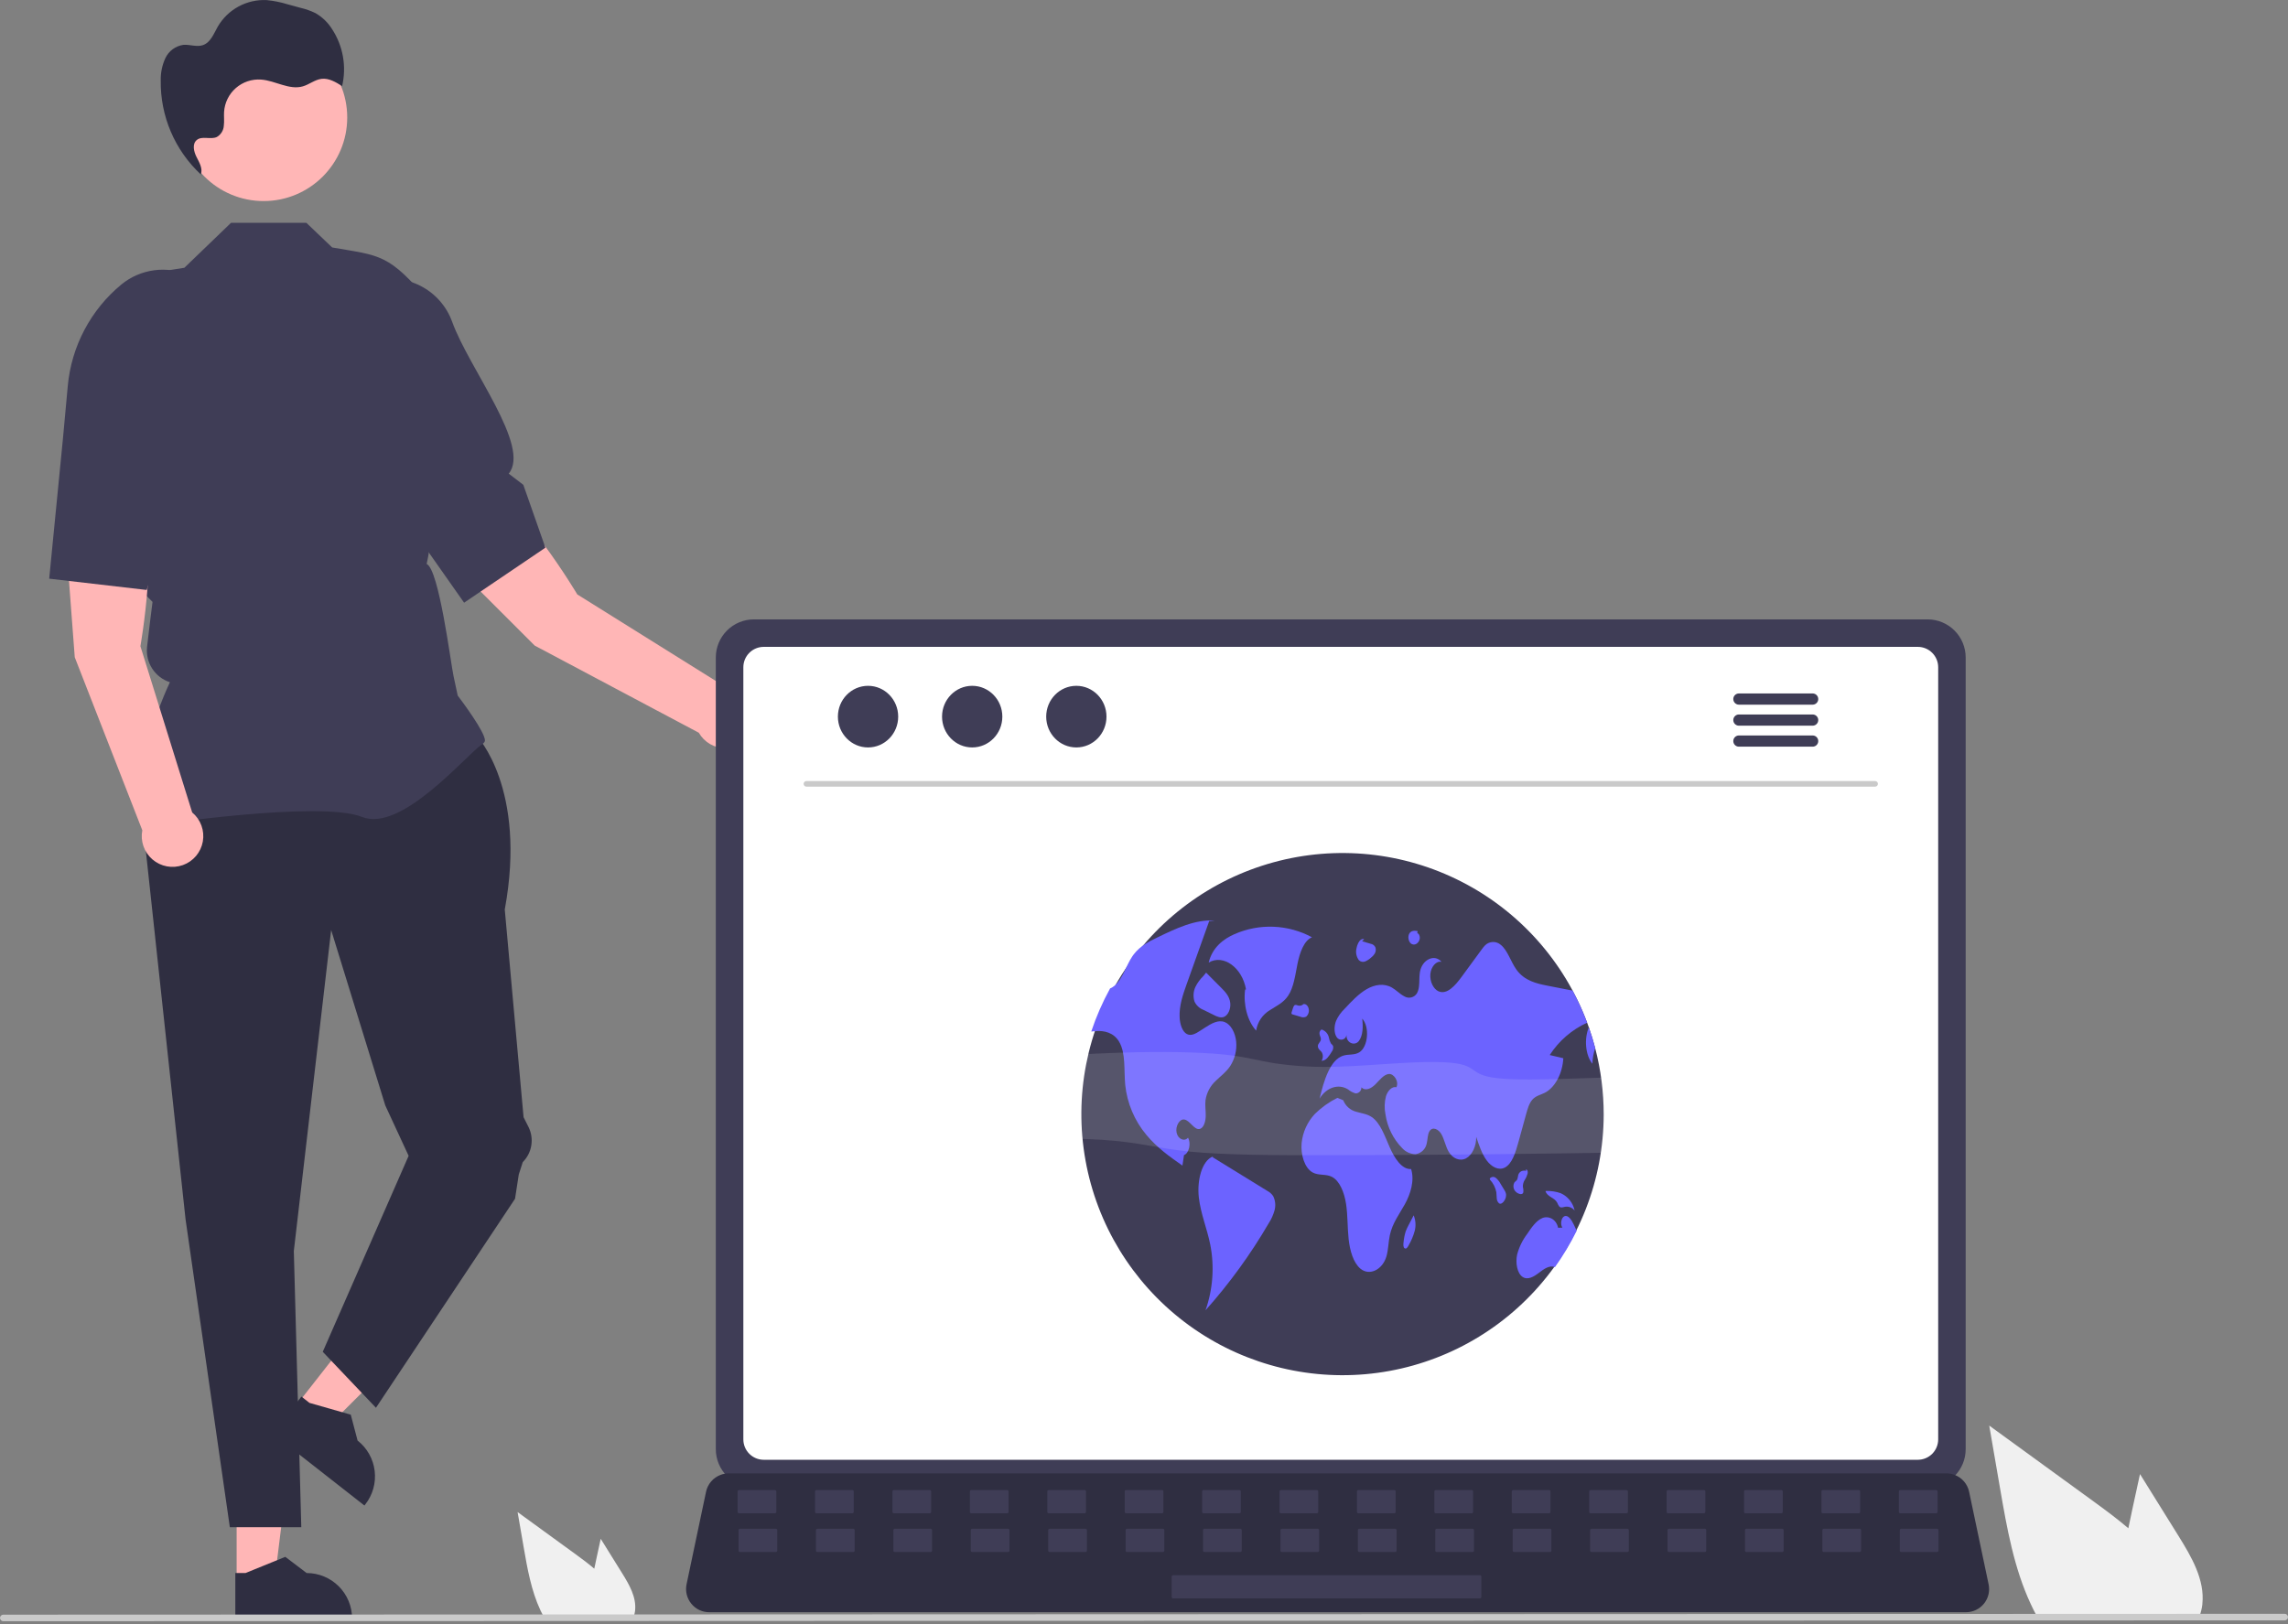 <svg width="400" height="284" viewBox="0 0 400 284" fill="none" xmlns="http://www.w3.org/2000/svg">
<rect x="0" y="0" width="400" height="284" fill="#808080" stroke="none"/>
<g clip-path="url(#clip0_112_223)">
<path d="M41.372 276.365L48.011 276.365L51.169 250.756L41.371 250.757L41.372 276.365Z" fill="#FFB6B6"/>
<path d="M41.138 283.291L61.554 283.29V283.032C61.554 280.925 60.717 278.903 59.227 277.413C57.736 275.923 55.715 275.086 53.608 275.086H53.607L49.878 272.256L42.92 275.086L41.138 275.086L41.138 283.291Z" fill="#2F2E41"/>
<path d="M52.093 245.382L57.32 249.476L75.598 231.264L67.884 225.222L52.093 245.382Z" fill="#FFB6B6"/>
<path d="M47.638 250.69L63.71 263.28L63.869 263.077C65.169 261.417 65.756 259.31 65.502 257.218C65.248 255.126 64.173 253.22 62.514 251.92L62.514 251.92L61.323 247.393L54.1 245.33L52.697 244.231L47.638 250.69Z" fill="#2F2E41"/>
<path d="M83.35 128.701C83.35 128.701 92.162 137.839 88.246 159.051L91.533 195.373L92.382 197.054C92.888 198.056 93.064 199.192 92.886 200.3C92.709 201.408 92.186 202.432 91.392 203.226L90.693 205.393L90.041 209.636L65.727 246.187L56.426 236.397L71.439 202.13L67.359 193.318L57.895 162.641L51.368 218.774L52.673 267.074H40.181L32.44 213.226L24.281 137.512L28.525 128.701H83.35Z" fill="#2F2E41"/>
<path d="M26.315 144.402L26.226 144.277C21.471 137.62 28.623 121.623 29.701 119.304C28.421 118.888 27.323 118.042 26.597 116.908C25.87 115.774 25.559 114.424 25.716 113.086L26.181 109.134L26.666 105.257L23.194 101.784L23.184 101.698L21.186 84.213L18.28 72.6C17.186 68.21 17.279 63.608 18.551 59.265C19.823 54.923 22.227 50.998 25.517 47.892L32.233 46.825L40.394 38.961H53.556L58.069 43.273C66.493 44.751 67.941 44.268 75.177 52.952L71.889 79.95L71.069 83.664L71.071 88.702L73.157 91.019C73.908 91.854 74.454 92.853 74.751 93.936C75.048 95.019 75.088 96.157 74.868 97.258L74.593 98.629C76.744 99.551 78.796 115.932 79.287 118.22L80.019 121.638C80.646 122.465 84.782 127.98 84.782 129.488C84.782 129.714 84.615 129.933 84.257 130.176C81.438 132.084 70.2 145.624 63.304 142.865C55.959 139.928 26.761 144.334 26.467 144.379L26.315 144.402Z" fill="#3F3D56"/>
<path d="M24.547 113.008C24.547 113.008 27.927 93.906 24.522 86.722L11.014 87.687L13.069 114.938L24.878 145.195C24.698 146.127 24.767 147.09 25.08 147.987C25.392 148.884 25.936 149.682 26.657 150.3C27.377 150.918 28.249 151.335 29.182 151.508C30.116 151.68 31.079 151.603 31.973 151.283C32.867 150.964 33.66 150.413 34.273 149.688C34.885 148.962 35.295 148.088 35.46 147.153C35.626 146.218 35.54 145.256 35.214 144.364C34.887 143.473 34.33 142.684 33.599 142.077L24.547 113.008Z" fill="#FFB6B6"/>
<path d="M11.014 76.591L11.85 67.487C12.164 64.06 13.153 60.73 14.76 57.687C16.366 54.644 18.558 51.949 21.21 49.757C22.858 48.404 24.851 47.54 26.964 47.261C29.077 46.982 31.227 47.3 33.169 48.178C35.793 49.386 37.861 51.546 38.954 54.221C40.047 56.896 40.084 59.886 39.056 62.586C35.934 70.775 37.062 79.434 30.974 80.489L31.636 83.636L25.65 103.17L8.602 101.195L11.014 76.591Z" fill="#3F3D56"/>
<path d="M100.928 103.954C100.928 103.954 91.034 87.269 83.768 84.043L74.156 93.584L93.486 112.902L122.169 128.139C122.641 128.964 123.322 129.649 124.143 130.125C124.965 130.6 125.898 130.851 126.847 130.85C127.797 130.848 128.729 130.596 129.549 130.118C130.37 129.64 131.049 128.954 131.518 128.128C131.988 127.303 132.23 126.368 132.222 125.419C132.213 124.469 131.953 123.539 131.469 122.723C130.984 121.906 130.292 121.232 129.463 120.77C128.634 120.307 127.697 120.072 126.748 120.088L100.928 103.954Z" fill="#FFB6B6"/>
<path d="M66.92 85.172L61.617 77.725C59.621 74.922 58.199 71.752 57.432 68.398C56.666 65.043 56.57 61.57 57.151 58.179C57.518 56.079 58.465 54.124 59.885 52.535C61.305 50.945 63.142 49.784 65.187 49.184C67.965 48.388 70.941 48.677 73.514 49.992C76.087 51.307 78.064 53.55 79.047 56.267C82.02 64.511 92.863 78.059 88.936 82.829L91.49 84.784L95.349 95.777L81.136 105.397L66.92 85.172Z" fill="#3F3D56"/>
<path d="M46.087 35.162C54.16 35.162 60.704 28.618 60.704 20.545C60.704 12.473 54.16 5.928 46.087 5.928C38.014 5.928 31.47 12.473 31.47 20.545C31.47 28.618 38.014 35.162 46.087 35.162Z" fill="#FFB6B6"/>
<path d="M35.479 30.848C35.352 30.736 35.231 30.616 35.107 30.502C35.102 30.513 35.101 30.525 35.097 30.537L35.479 30.848Z" fill="#2F2E41"/>
<path d="M58.066 5.109C57.34 3.94 56.334 2.97 55.139 2.287C54.322 1.891 53.464 1.587 52.58 1.381L50.267 0.75C49.082 0.383 47.862 0.137 46.627 0.017C44.913 -0.068 43.208 0.32 41.699 1.139C40.19 1.958 38.934 3.175 38.071 4.659C37.372 5.899 36.811 7.443 35.462 7.897C34.374 8.263 33.188 7.747 32.045 7.847C31.375 7.944 30.739 8.205 30.194 8.606C29.649 9.008 29.212 9.537 28.921 10.148C28.351 11.377 28.07 12.721 28.101 14.076C28.056 17.151 28.656 20.202 29.863 23.031C31.07 25.86 32.856 28.405 35.107 30.502C35.484 29.507 34.862 28.433 34.371 27.482C33.874 26.52 33.567 25.178 34.4 24.484C35.326 23.713 36.81 24.461 37.905 23.958C38.256 23.757 38.551 23.472 38.764 23.129C38.978 22.785 39.103 22.395 39.129 21.991C39.235 21.192 39.124 20.38 39.174 19.575C39.224 18.777 39.431 17.997 39.784 17.28C40.137 16.563 40.628 15.923 41.23 15.397C41.831 14.871 42.531 14.469 43.289 14.215C44.047 13.961 44.847 13.859 45.645 13.916C48.138 14.094 50.558 15.798 52.957 15.097C54.084 14.768 55.044 13.93 56.209 13.789C57.499 13.633 58.713 14.361 59.809 15.06C60.206 13.37 60.257 11.617 59.958 9.906C59.658 8.196 59.015 6.564 58.066 5.109Z" fill="#2F2E41"/>
<path d="M108.74 275.079L105.021 269.101L104.278 272.517C104.147 273.115 104.017 273.723 103.897 274.326C102.84 273.424 101.716 272.589 100.616 271.789C97.239 269.338 93.864 266.884 90.49 264.427L91.546 270.554C92.198 274.326 92.878 278.176 94.489 281.625C94.668 282.016 94.861 282.402 95.068 282.779H110.767C110.893 282.429 110.98 282.067 111.027 281.698C111.031 281.674 111.033 281.65 111.032 281.625C111.278 279.286 109.985 277.081 108.74 275.079Z" fill="#F0F0F0"/>
<path d="M380.872 268.623L374.125 257.781L372.777 263.977C372.541 265.062 372.305 266.164 372.086 267.258C370.17 265.622 368.131 264.108 366.136 262.655C360.01 258.21 353.887 253.759 347.768 249.302L349.684 260.415C350.865 267.258 352.099 274.241 355.022 280.498C355.346 281.207 355.696 281.907 356.072 282.59H384.547C384.776 281.956 384.935 281.298 385.02 280.629C385.027 280.586 385.03 280.542 385.028 280.498C385.475 276.254 383.129 272.255 380.872 268.623Z" fill="#F0F0F0"/>
<path d="M399.425 283.366L0.574 283.514C0.422 283.514 0.276 283.453 0.169 283.346C0.062 283.238 0.001 283.092 0.001 282.94C0.001 282.788 0.062 282.642 0.169 282.534C0.276 282.427 0.422 282.366 0.574 282.366L399.425 282.217C399.577 282.218 399.723 282.278 399.831 282.386C399.938 282.494 399.998 282.64 399.998 282.792C399.998 282.944 399.938 283.09 399.831 283.197C399.723 283.305 399.577 283.366 399.425 283.366Z" fill="#CACACA"/>
<path d="M125.142 114.963V253.432C125.143 255.197 125.845 256.889 127.093 258.137C128.341 259.384 130.033 260.086 131.797 260.087H336.995C338.76 260.086 340.452 259.384 341.699 258.137C342.947 256.889 343.649 255.197 343.65 253.432V114.963C343.646 113.2 342.943 111.51 341.696 110.264C340.448 109.018 338.758 108.317 336.995 108.315H131.797C130.034 108.317 128.344 109.018 127.096 110.264C125.849 111.51 125.146 113.2 125.142 114.963Z" fill="#3F3D56"/>
<path d="M129.956 116.685V251.724C129.958 252.667 130.333 253.57 131 254.237C131.666 254.904 132.57 255.279 133.513 255.281H335.287C336.23 255.279 337.134 254.904 337.8 254.237C338.467 253.57 338.842 252.667 338.844 251.724V116.685C338.844 115.741 338.469 114.836 337.802 114.168C337.136 113.5 336.231 113.123 335.287 113.121H133.513C132.569 113.123 131.664 113.5 130.997 114.168C130.331 114.836 129.956 115.741 129.956 116.685Z" fill="white"/>
<path d="M120.85 280.438C121.226 280.909 121.704 281.289 122.248 281.549C122.792 281.809 123.388 281.943 123.99 281.94H343.709C344.31 281.939 344.903 281.805 345.445 281.546C345.988 281.287 346.466 280.91 346.844 280.444C347.223 279.977 347.492 279.432 347.634 278.848C347.775 278.264 347.784 277.656 347.661 277.068L344.25 260.867C344.109 260.206 343.805 259.591 343.365 259.078C342.925 258.565 342.364 258.171 341.733 257.93C341.276 257.751 340.789 257.659 340.298 257.659H127.388C126.897 257.659 126.41 257.751 125.953 257.93C125.322 258.171 124.761 258.565 124.321 259.078C123.881 259.591 123.577 260.206 123.436 260.867L120.025 277.068C119.903 277.655 119.915 278.263 120.057 278.846C120.2 279.429 120.471 279.973 120.85 280.438Z" fill="#2F2E41"/>
<path d="M332.206 264.637H338.502C338.632 264.637 338.738 264.532 338.738 264.402V260.812C338.738 260.682 338.632 260.577 338.502 260.577H332.206C332.076 260.577 331.971 260.682 331.971 260.812V264.402C331.971 264.532 332.076 264.637 332.206 264.637Z" fill="#3F3D56"/>
<path d="M318.672 264.637H324.968C325.098 264.637 325.204 264.532 325.204 264.402V260.812C325.204 260.682 325.098 260.577 324.968 260.577H318.672C318.542 260.577 318.436 260.682 318.436 260.812V264.402C318.436 264.532 318.542 264.637 318.672 264.637Z" fill="#3F3D56"/>
<path d="M305.137 264.637H311.433C311.563 264.637 311.669 264.532 311.669 264.402V260.812C311.669 260.682 311.563 260.577 311.433 260.577H305.137C305.007 260.577 304.902 260.682 304.902 260.812V264.402C304.902 264.532 305.007 264.637 305.137 264.637Z" fill="#3F3D56"/>
<path d="M291.603 264.637H297.899C298.029 264.637 298.135 264.532 298.135 264.402V260.812C298.135 260.682 298.029 260.577 297.899 260.577H291.603C291.473 260.577 291.368 260.682 291.368 260.812V264.402C291.368 264.532 291.473 264.637 291.603 264.637Z" fill="#3F3D56"/>
<path d="M278.068 264.637H284.365C284.495 264.637 284.6 264.532 284.6 264.402V260.812C284.6 260.682 284.495 260.577 284.365 260.577H278.068C277.938 260.577 277.833 260.682 277.833 260.812V264.402C277.833 264.532 277.938 264.637 278.068 264.637Z" fill="#3F3D56"/>
<path d="M264.534 264.637H270.83C270.96 264.637 271.065 264.532 271.065 264.402V260.812C271.065 260.682 270.96 260.577 270.83 260.577H264.534C264.404 260.577 264.298 260.682 264.298 260.812V264.402C264.298 264.532 264.404 264.637 264.534 264.637Z" fill="#3F3D56"/>
<path d="M251 264.637H257.296C257.426 264.637 257.531 264.532 257.531 264.402V260.812C257.531 260.682 257.426 260.577 257.296 260.577H251C250.869 260.577 250.764 260.682 250.764 260.812V264.402C250.764 264.532 250.869 264.637 251 264.637Z" fill="#3F3D56"/>
<path d="M237.465 264.637H243.761C243.891 264.637 243.997 264.532 243.997 264.402V260.812C243.997 260.682 243.891 260.577 243.761 260.577H237.465C237.335 260.577 237.229 260.682 237.229 260.812V264.402C237.229 264.532 237.335 264.637 237.465 264.637Z" fill="#3F3D56"/>
<path d="M223.93 264.637H230.226C230.356 264.637 230.462 264.532 230.462 264.402V260.812C230.462 260.682 230.356 260.577 230.226 260.577H223.93C223.8 260.577 223.695 260.682 223.695 260.812V264.402C223.695 264.532 223.8 264.637 223.93 264.637Z" fill="#3F3D56"/>
<path d="M210.396 264.637H216.692C216.822 264.637 216.928 264.532 216.928 264.402V260.812C216.928 260.682 216.822 260.577 216.692 260.577H210.396C210.266 260.577 210.161 260.682 210.161 260.812V264.402C210.161 264.532 210.266 264.637 210.396 264.637Z" fill="#3F3D56"/>
<path d="M196.861 264.637H203.158C203.288 264.637 203.393 264.532 203.393 264.402V260.812C203.393 260.682 203.288 260.577 203.158 260.577H196.861C196.731 260.577 196.626 260.682 196.626 260.812V264.402C196.626 264.532 196.731 264.637 196.861 264.637Z" fill="#3F3D56"/>
<path d="M183.327 264.637H189.623C189.753 264.637 189.859 264.532 189.859 264.402V260.812C189.859 260.682 189.753 260.577 189.623 260.577H183.327C183.197 260.577 183.092 260.682 183.092 260.812V264.402C183.092 264.532 183.197 264.637 183.327 264.637Z" fill="#3F3D56"/>
<path d="M169.792 264.637H176.089C176.219 264.637 176.324 264.532 176.324 264.402V260.812C176.324 260.682 176.219 260.577 176.089 260.577H169.792C169.662 260.577 169.557 260.682 169.557 260.812V264.402C169.557 264.532 169.662 264.637 169.792 264.637Z" fill="#3F3D56"/>
<path d="M156.258 264.637H162.554C162.684 264.637 162.79 264.532 162.79 264.402V260.812C162.79 260.682 162.684 260.577 162.554 260.577H156.258C156.128 260.577 156.022 260.682 156.022 260.812V264.402C156.022 264.532 156.128 264.637 156.258 264.637Z" fill="#3F3D56"/>
<path d="M142.724 264.637H149.02C149.15 264.637 149.255 264.532 149.255 264.402V260.812C149.255 260.682 149.15 260.577 149.02 260.577H142.724C142.594 260.577 142.488 260.682 142.488 260.812V264.402C142.488 264.532 142.594 264.637 142.724 264.637Z" fill="#3F3D56"/>
<path d="M129.189 264.637H135.485C135.615 264.637 135.721 264.532 135.721 264.402V260.812C135.721 260.682 135.615 260.577 135.485 260.577H129.189C129.059 260.577 128.953 260.682 128.953 260.812V264.402C128.953 264.532 129.059 264.637 129.189 264.637Z" fill="#3F3D56"/>
<path d="M332.366 271.404H338.662C338.792 271.404 338.898 271.299 338.898 271.169V267.579C338.898 267.449 338.792 267.344 338.662 267.344H332.366C332.236 267.344 332.131 267.449 332.131 267.579V271.169C332.131 271.299 332.236 271.404 332.366 271.404Z" fill="#3F3D56"/>
<path d="M318.832 271.404H325.128C325.258 271.404 325.363 271.299 325.363 271.169V267.579C325.363 267.449 325.258 267.344 325.128 267.344H318.832C318.701 267.344 318.596 267.449 318.596 267.579V271.169C318.596 271.299 318.701 271.404 318.832 271.404Z" fill="#3F3D56"/>
<path d="M305.297 271.404H311.594C311.724 271.404 311.829 271.299 311.829 271.169V267.579C311.829 267.449 311.724 267.344 311.594 267.344H305.297C305.167 267.344 305.062 267.449 305.062 267.579V271.169C305.062 271.299 305.167 271.404 305.297 271.404Z" fill="#3F3D56"/>
<path d="M291.763 271.404H298.059C298.189 271.404 298.294 271.299 298.294 271.169V267.579C298.294 267.449 298.189 267.344 298.059 267.344H291.763C291.633 267.344 291.527 267.449 291.527 267.579V271.169C291.527 271.299 291.633 271.404 291.763 271.404Z" fill="#3F3D56"/>
<path d="M278.228 271.404H284.524C284.654 271.404 284.76 271.299 284.76 271.169V267.579C284.76 267.449 284.654 267.344 284.524 267.344H278.228C278.098 267.344 277.993 267.449 277.993 267.579V271.169C277.993 271.299 278.098 271.404 278.228 271.404Z" fill="#3F3D56"/>
<path d="M264.694 271.404H270.99C271.12 271.404 271.226 271.299 271.226 271.169V267.579C271.226 267.449 271.12 267.344 270.99 267.344H264.694C264.564 267.344 264.458 267.449 264.458 267.579V271.169C264.458 271.299 264.564 271.404 264.694 271.404Z" fill="#3F3D56"/>
<path d="M251.159 271.404H257.455C257.585 271.404 257.691 271.299 257.691 271.169V267.579C257.691 267.449 257.585 267.344 257.455 267.344H251.159C251.029 267.344 250.924 267.449 250.924 267.579V271.169C250.924 271.299 251.029 271.404 251.159 271.404Z" fill="#3F3D56"/>
<path d="M237.625 271.404H243.921C244.051 271.404 244.157 271.299 244.157 271.169V267.579C244.157 267.449 244.051 267.344 243.921 267.344H237.625C237.495 267.344 237.39 267.449 237.39 267.579V271.169C237.39 271.299 237.495 271.404 237.625 271.404Z" fill="#3F3D56"/>
<path d="M224.09 271.404H230.387C230.517 271.404 230.622 271.299 230.622 271.169V267.579C230.622 267.449 230.517 267.344 230.387 267.344H224.09C223.96 267.344 223.855 267.449 223.855 267.579V271.169C223.855 271.299 223.96 271.404 224.09 271.404Z" fill="#3F3D56"/>
<path d="M210.556 271.404H216.852C216.982 271.404 217.087 271.299 217.087 271.169V267.579C217.087 267.449 216.982 267.344 216.852 267.344H210.556C210.426 267.344 210.32 267.449 210.32 267.579V271.169C210.32 271.299 210.426 271.404 210.556 271.404Z" fill="#3F3D56"/>
<path d="M197.021 271.404H203.318C203.448 271.404 203.553 271.299 203.553 271.169V267.579C203.553 267.449 203.448 267.344 203.318 267.344H197.021C196.891 267.344 196.786 267.449 196.786 267.579V271.169C196.786 271.299 196.891 271.404 197.021 271.404Z" fill="#3F3D56"/>
<path d="M183.487 271.404H189.783C189.913 271.404 190.019 271.299 190.019 271.169V267.579C190.019 267.449 189.913 267.344 189.783 267.344H183.487C183.357 267.344 183.251 267.449 183.251 267.579V271.169C183.251 271.299 183.357 271.404 183.487 271.404Z" fill="#3F3D56"/>
<path d="M169.953 271.404H176.249C176.379 271.404 176.484 271.299 176.484 271.169V267.579C176.484 267.449 176.379 267.344 176.249 267.344H169.953C169.823 267.344 169.717 267.449 169.717 267.579V271.169C169.717 271.299 169.823 271.404 169.953 271.404Z" fill="#3F3D56"/>
<path d="M156.418 271.404H162.714C162.844 271.404 162.95 271.299 162.95 271.169V267.579C162.95 267.449 162.844 267.344 162.714 267.344H156.418C156.288 267.344 156.182 267.449 156.182 267.579V271.169C156.182 271.299 156.288 271.404 156.418 271.404Z" fill="#3F3D56"/>
<path d="M142.883 271.404H149.18C149.31 271.404 149.415 271.299 149.415 271.169V267.579C149.415 267.449 149.31 267.344 149.18 267.344H142.883C142.753 267.344 142.648 267.449 142.648 267.579V271.169C142.648 271.299 142.753 271.404 142.883 271.404Z" fill="#3F3D56"/>
<path d="M129.349 271.404H135.645C135.775 271.404 135.881 271.299 135.881 271.169V267.579C135.881 267.449 135.775 267.344 135.645 267.344H129.349C129.219 267.344 129.114 267.449 129.114 267.579V271.169C129.114 271.299 129.219 271.404 129.349 271.404Z" fill="#3F3D56"/>
<path d="M205.075 279.525H258.742C258.872 279.525 258.977 279.419 258.977 279.289V275.7C258.977 275.57 258.872 275.465 258.742 275.465H205.075C204.945 275.465 204.839 275.57 204.839 275.7V279.289C204.839 279.419 204.945 279.525 205.075 279.525Z" fill="#3F3D56"/>
<path d="M280.366 194.922C280.343 206.322 276.058 217.3 268.351 225.7C260.644 234.1 250.074 239.313 238.719 240.314C227.363 241.316 216.044 238.033 206.986 231.112C197.928 224.191 191.787 214.132 189.77 202.912C187.752 191.692 190.005 180.124 196.085 170.481C202.165 160.838 211.632 153.818 222.625 150.802C233.618 147.785 245.342 148.99 255.492 154.179C265.642 159.368 273.483 168.166 277.475 178.844C277.575 179.112 277.672 179.38 277.766 179.651V179.654C278.188 180.844 278.559 182.056 278.88 183.29C279.87 187.088 280.369 190.997 280.366 194.922Z" fill="#3F3D56"/>
<path d="M229.37 163.909C227.305 162.792 225.011 162.162 222.665 162.066C220.318 161.97 217.981 162.411 215.831 163.355C213.938 164.179 211.945 165.657 211.313 168.326C213.867 166.819 217.173 169.2 217.831 173.021L217.677 173.063C217.33 175.709 218.105 178.591 219.605 180.232C219.717 179.491 219.992 178.785 220.411 178.164C220.829 177.543 221.381 177.023 222.025 176.642C223.128 175.918 224.347 175.391 225.188 174.146C226.186 172.669 226.439 170.511 226.835 168.543C227.232 166.574 227.983 164.458 229.37 163.909Z" fill="#6C63FF"/>
<path d="M215.073 186.429C214.366 187.491 213.421 188.158 212.573 188.988C211.595 189.878 210.953 191.078 210.755 192.386C210.648 193.311 210.814 194.251 210.791 195.185C210.768 196.12 210.456 197.172 209.821 197.404C208.817 197.767 208.051 195.903 207.019 195.773C206.199 195.671 205.461 196.96 205.699 198.079C205.936 199.197 207.052 199.693 207.693 198.962C208.273 199.935 207.864 201.7 206.994 201.999C206.902 202.611 206.81 203.222 206.72 203.835C204.519 202.295 202.295 200.729 200.423 198.474C198.341 195.988 197.05 192.936 196.715 189.71C196.473 187.118 196.833 184.153 195.643 182.159C194.69 180.563 193.056 180.211 191.585 180.31C191.317 180.328 191.046 180.359 190.778 180.392C191.645 177.786 192.747 175.265 194.069 172.859C194.369 172.73 194.647 172.557 194.894 172.345C196.263 171.183 196.871 168.831 197.982 167.205C198.053 167.1 198.127 166.998 198.204 166.898C199.34 165.415 200.862 164.651 202.333 163.941C205.589 162.36 208.94 160.759 212.377 160.979L211.399 161.073C210.257 164.27 209.115 167.468 207.972 170.665C207.798 171.155 207.623 171.646 207.446 172.138C206.797 173.957 206.128 175.892 206.228 177.928C206.286 179.133 206.705 180.42 207.502 180.834C208.245 181.217 209.057 180.747 209.775 180.282C210.079 180.088 210.38 179.894 210.684 179.697C211.774 178.995 212.982 178.275 214.134 178.745C215.188 179.174 215.967 180.606 216.115 182.151C216.251 183.653 215.885 185.158 215.073 186.429Z" fill="#6C63FF"/>
<path d="M221.559 208.257C218.374 206.296 215.189 204.335 212.004 202.374L212.058 202.235C210.078 202.989 209.256 206.509 209.584 209.387C209.911 212.266 211.02 214.839 211.581 217.643C212.337 221.481 212.051 225.452 210.755 229.142C214.942 224.443 218.648 219.337 221.817 213.898C222.26 213.213 222.597 212.465 222.818 211.68C223.052 210.842 222.968 209.948 222.584 209.169C222.323 208.784 221.971 208.471 221.559 208.257Z" fill="#6C63FF"/>
<path d="M208.99 172.583C208.616 173.386 208.558 174.3 208.828 175.144C209.143 175.823 209.713 176.351 210.414 176.613L212.174 177.485C212.76 177.775 213.391 178.068 213.987 177.829C214.707 177.542 215.206 176.413 215.077 175.365C214.94 174.251 214.237 173.484 213.587 172.831C212.678 171.917 211.768 171.003 210.859 170.089L210.346 170.717C209.792 171.258 209.333 171.889 208.99 172.583Z" fill="#6C63FF"/>
<path d="M270.932 184.501C271.724 184.687 272.516 184.873 273.307 185.06C273.169 187.733 271.844 190.208 270.067 191.104C269.326 191.477 268.501 191.615 267.888 192.312C267.334 192.946 267.053 193.931 266.795 194.874C266.343 196.518 265.891 198.163 265.439 199.807C264.954 201.579 264.331 203.548 263.07 204.187C261.987 204.736 260.748 204.064 259.916 202.938C259.083 201.812 258.575 200.298 258.082 198.822C258.113 200.43 257.365 202.009 256.305 202.568C255.243 203.127 253.95 202.621 253.241 201.373C252.73 200.476 252.518 199.294 252.017 198.385C251.517 197.476 250.467 196.955 249.921 197.808C249.561 198.375 249.607 199.243 249.428 199.963C249.338 200.441 249.101 200.879 248.751 201.217C248.4 201.554 247.953 201.774 247.472 201.845C247.029 201.835 246.593 201.735 246.191 201.551C245.788 201.367 245.427 201.103 245.13 200.775C243.566 199.175 242.548 197.122 242.221 194.909C242 193.848 242.028 192.75 242.303 191.702C242.617 190.709 243.376 189.942 244.129 190.131C244.624 189.084 243.646 187.695 242.765 187.818C241.882 187.94 241.19 188.888 240.465 189.616C239.742 190.343 238.731 190.872 238.003 190.149C238.011 190.287 237.991 190.424 237.944 190.554C237.896 190.683 237.823 190.801 237.728 190.901C237.632 191 237.518 191.079 237.39 191.132C237.263 191.185 237.127 191.211 236.989 191.209C236.505 191.07 236.055 190.832 235.669 190.509C234.001 189.47 231.884 190.159 230.699 192.126C231.44 188.975 232.525 185.359 234.8 184.618C235.73 184.314 236.744 184.564 237.622 184.038C239.177 183.106 239.492 179.585 238.148 178.132C238.319 179.506 238.286 181.109 237.561 182.049C236.836 182.989 235.314 182.376 235.406 180.987C235.385 181.182 235.303 181.366 235.172 181.512C235.04 181.658 234.866 181.758 234.673 181.799C234.481 181.84 234.281 181.819 234.102 181.739C233.922 181.659 233.773 181.525 233.674 181.354C233.192 180.619 233.232 179.416 233.575 178.538C233.927 177.742 234.433 177.024 235.063 176.423C236.276 175.123 237.507 173.808 238.912 172.991C240.319 172.174 241.943 171.898 243.353 172.71C244.096 173.139 244.75 173.854 245.508 174.232C245.69 174.345 245.892 174.42 246.103 174.453C246.315 174.486 246.53 174.476 246.738 174.424C246.945 174.373 247.14 174.279 247.311 174.151C247.482 174.022 247.625 173.861 247.732 173.675C248.297 172.685 248.031 171.214 248.24 169.975C248.616 167.787 250.804 166.763 252.017 168.208C251.111 167.976 250.174 169.048 250.061 170.348C249.946 171.648 250.603 172.96 251.481 173.354C252.957 174.007 254.402 172.363 255.518 170.841C256.683 169.247 257.849 167.655 259.017 166.063C259.203 165.792 259.413 165.537 259.643 165.302C260.008 164.945 260.496 164.741 261.007 164.731C261.517 164.72 262.013 164.905 262.393 165.246C263.573 166.209 264.127 168.183 265.095 169.541C266.499 171.515 268.601 171.995 270.557 172.378C272.015 172.662 273.474 172.947 274.934 173.234C275.907 175.044 276.756 176.919 277.475 178.844C274.798 180.065 272.527 182.028 270.932 184.501Z" fill="#6C63FF"/>
<path d="M278.88 183.29C278.581 184.172 278.417 185.094 278.395 186.025C277.143 184.498 276.944 181.635 277.766 179.654C278.188 180.844 278.559 182.056 278.88 183.29Z" fill="#6C63FF"/>
<path d="M275.647 215.226C274.553 217.448 273.28 219.577 271.842 221.593C270.923 221.199 269.934 221.902 269.074 222.56C268.175 223.25 267.095 223.922 266.173 223.293C265.23 222.65 264.927 220.849 265.225 219.422C265.569 218.105 266.169 216.869 266.992 215.786C267.759 214.641 268.578 213.454 269.643 213.01C270.711 212.565 272.082 213.194 272.393 214.71L273.149 214.685C272.725 214.103 272.948 212.897 273.517 212.685C274.173 212.438 274.743 213.339 275.131 214.136C275.305 214.496 275.481 214.859 275.647 215.226Z" fill="#6C63FF"/>
<path d="M246.697 204.44C245.072 204.542 243.785 202.542 242.93 200.574C242.075 198.607 241.294 196.356 239.828 195.355C238.991 194.783 238.036 194.704 237.127 194.427C236.612 194.297 236.135 194.045 235.736 193.694C235.337 193.343 235.027 192.902 234.833 192.407L233.802 191.991C232.361 192.711 231.04 193.653 229.889 194.781C228.574 196.178 227.755 197.969 227.558 199.878C227.361 201.941 228.088 204.242 229.446 205.016C230.52 205.629 231.769 205.243 232.857 205.803C234.215 206.504 235.022 208.538 235.327 210.547C235.632 212.556 235.555 214.644 235.773 216.675C235.992 218.707 236.594 220.821 237.839 221.862C239.398 223.165 241.686 222.082 242.385 219.711C242.728 218.547 242.716 217.235 242.973 216.027C243.425 213.9 244.644 212.323 245.611 210.578C246.579 208.834 247.34 206.464 246.697 204.44Z" fill="#6C63FF"/>
<path d="M230.642 183.543C230.794 183.682 230.935 183.832 231.065 183.992C231.2 184.224 231.269 184.489 231.264 184.757C231.259 185.026 231.182 185.288 231.039 185.516C231.235 185.505 231.426 185.453 231.601 185.364C231.776 185.275 231.93 185.151 232.054 185C232.351 184.662 232.612 184.295 232.833 183.903C232.937 183.769 233.011 183.615 233.05 183.45C233.09 183.285 233.094 183.113 233.062 182.947C232.986 182.728 232.804 182.634 232.677 182.47C232.5 182.147 232.38 181.798 232.321 181.435C232.25 181.096 232.086 180.782 231.847 180.531C231.609 180.279 231.304 180.099 230.969 180.011L231.05 180.026C230.912 180.109 230.802 180.232 230.738 180.38C230.673 180.527 230.656 180.691 230.689 180.849C230.738 181.168 230.943 181.432 230.922 181.757C230.893 182.225 230.426 182.444 230.397 182.911C230.393 183.146 230.481 183.373 230.642 183.543Z" fill="#6C63FF"/>
<path d="M227.858 175.601L227.866 175.599C227.916 175.554 227.962 175.504 228.004 175.452L227.858 175.601Z" fill="#6C63FF"/>
<path d="M228.346 177.794C228.541 177.623 228.685 177.402 228.763 177.154C228.841 176.906 228.849 176.642 228.787 176.39C228.669 175.858 228.251 175.501 227.866 175.599C227.754 175.713 227.615 175.796 227.462 175.841C227.31 175.886 227.148 175.891 226.993 175.856C226.754 175.795 226.493 175.637 226.286 175.816C226.168 175.95 226.085 176.112 226.046 176.286C225.969 176.521 225.893 176.756 225.816 176.99C225.78 177.075 225.77 177.168 225.789 177.257C225.804 177.293 225.827 177.325 225.858 177.349C225.888 177.373 225.924 177.389 225.962 177.395C226.421 177.53 226.88 177.666 227.339 177.801C227.497 177.874 227.669 177.911 227.843 177.91C228.017 177.909 228.189 177.869 228.346 177.794Z" fill="#6C63FF"/>
<path d="M262.984 208.081C262.772 207.734 262.56 207.386 262.348 207.039C262.139 206.637 261.855 206.279 261.509 205.986C261.433 205.923 261.346 205.875 261.251 205.846C261.156 205.817 261.057 205.807 260.958 205.817C260.86 205.827 260.764 205.856 260.677 205.903C260.59 205.951 260.513 206.015 260.452 206.092L260.477 206.291C261.045 206.9 261.432 207.655 261.595 208.471C261.643 208.826 261.627 209.193 261.669 209.55C261.673 209.715 261.71 209.878 261.778 210.029C261.845 210.18 261.942 210.316 262.062 210.43C262.396 210.653 262.788 210.324 263.026 209.922C263.238 209.593 263.334 209.201 263.296 208.81C263.243 208.548 263.137 208.3 262.984 208.081Z" fill="#6C63FF"/>
<path d="M266.311 208.533C266.352 208.207 266.325 207.878 266.234 207.563C266.218 207.138 266.331 206.717 266.557 206.356C266.782 206.016 266.952 205.643 267.062 205.25C267.108 205.071 267.1 204.883 267.038 204.708C266.968 204.551 266.798 204.479 266.7 204.604L266.909 204.738C266.627 204.688 266.337 204.702 266.062 204.779C265.904 204.839 265.764 204.936 265.652 205.062C265.541 205.188 265.461 205.339 265.42 205.503C265.385 205.757 265.329 206.009 265.251 206.254C265.127 206.51 264.886 206.595 264.734 206.819C264.631 207.018 264.579 207.24 264.583 207.464C264.586 207.689 264.646 207.909 264.756 208.104C264.946 208.424 265.248 208.662 265.604 208.771C265.859 208.863 266.195 208.868 266.311 208.533Z" fill="#6C63FF"/>
<path d="M272.236 210.32C272.328 210.56 272.452 210.787 272.603 210.994C272.887 211.28 273.273 211.104 273.617 211.035C273.929 210.986 274.249 211.022 274.542 211.139C274.836 211.257 275.092 211.452 275.283 211.703C275.15 211.038 274.859 210.414 274.434 209.884C274.009 209.355 273.464 208.935 272.843 208.659C272.037 208.38 271.187 208.247 270.334 208.267L270.188 208.304C270.56 209.385 271.726 209.361 272.236 210.32Z" fill="#6C63FF"/>
<path d="M247.141 212.531L247.143 212.536L247.186 212.454L247.141 212.531Z" fill="#6C63FF"/>
<path d="M246.242 214.271C246.046 214.627 245.878 214.998 245.738 215.379C245.553 215.997 245.431 216.632 245.373 217.275C245.327 217.64 245.313 218.106 245.542 218.284C245.607 218.328 245.687 218.346 245.765 218.336C245.843 218.325 245.915 218.286 245.966 218.227C246.093 218.092 246.198 217.938 246.274 217.769C246.724 216.994 247.073 216.165 247.314 215.302C247.564 214.387 247.504 213.414 247.143 212.536C246.843 213.115 246.543 213.693 246.242 214.271Z" fill="#6C63FF"/>
<path d="M237.571 167.918C237.714 168.057 237.894 168.152 238.09 168.19C238.286 168.229 238.489 168.209 238.674 168.133C239.057 167.966 239.408 167.734 239.712 167.448C239.963 167.261 240.177 167.028 240.341 166.761C240.431 166.602 240.489 166.426 240.511 166.244C240.533 166.062 240.519 165.878 240.469 165.701C240.399 165.532 240.287 165.384 240.143 165.27C240 165.157 239.829 165.081 239.649 165.052C239.139 164.901 238.63 164.75 238.121 164.599L238.489 164.267C238.11 164.063 237.691 164.441 237.454 164.908C237.302 165.214 237.196 165.54 237.14 165.876C237.059 166.227 237.056 166.592 237.13 166.944C237.205 167.297 237.355 167.629 237.571 167.918Z" fill="#6C63FF"/>
<path d="M246.562 164.899C246.706 165.057 246.904 165.155 247.117 165.173C247.33 165.19 247.542 165.125 247.709 164.993C247.853 164.884 247.972 164.747 248.06 164.59C248.147 164.432 248.2 164.258 248.216 164.079C248.252 163.678 248.054 163.233 247.771 163.199L247.836 162.824C247.291 162.725 246.62 162.705 246.328 163.367C246.23 163.621 246.199 163.896 246.24 164.164C246.282 164.433 246.392 164.687 246.562 164.899Z" fill="#6C63FF"/>
<path d="M327.828 137.568H140.971C140.843 137.565 140.721 137.512 140.631 137.42C140.542 137.329 140.492 137.206 140.492 137.078C140.492 136.95 140.542 136.827 140.631 136.735C140.721 136.644 140.843 136.591 140.971 136.588H327.828C327.956 136.591 328.078 136.644 328.168 136.735C328.257 136.827 328.308 136.95 328.308 137.078C328.308 137.206 328.257 137.329 328.168 137.42C328.078 137.512 327.956 137.565 327.828 137.568Z" fill="#CACACA"/>
<path d="M151.756 130.71C154.667 130.71 157.026 128.298 157.026 125.322C157.026 122.346 154.667 119.934 151.756 119.934C148.845 119.934 146.485 122.346 146.485 125.322C146.485 128.298 148.845 130.71 151.756 130.71Z" fill="#3F3D56"/>
<path d="M169.964 130.71C172.875 130.71 175.234 128.298 175.234 125.322C175.234 122.346 172.875 119.934 169.964 119.934C167.053 119.934 164.693 122.346 164.693 125.322C164.693 128.298 167.053 130.71 169.964 130.71Z" fill="#3F3D56"/>
<path d="M188.172 130.71C191.083 130.71 193.442 128.298 193.442 125.322C193.442 122.346 191.083 119.934 188.172 119.934C185.261 119.934 182.901 122.346 182.901 125.322C182.901 128.298 185.261 130.71 188.172 130.71Z" fill="#3F3D56"/>
<path d="M316.917 121.269H303.983C303.727 121.274 303.483 121.38 303.303 121.563C303.123 121.746 303.023 121.992 303.023 122.248C303.023 122.505 303.123 122.751 303.303 122.934C303.483 123.117 303.727 123.223 303.983 123.228H316.917C317.173 123.223 317.418 123.117 317.597 122.934C317.777 122.751 317.877 122.505 317.877 122.248C317.877 121.992 317.777 121.746 317.597 121.563C317.418 121.38 317.173 121.274 316.917 121.269Z" fill="#3F3D56"/>
<path d="M316.917 124.945H303.983C303.727 124.95 303.483 125.056 303.303 125.239C303.123 125.422 303.023 125.668 303.023 125.925C303.023 126.181 303.123 126.427 303.303 126.61C303.483 126.793 303.727 126.899 303.983 126.904H316.917C317.173 126.899 317.418 126.793 317.597 126.61C317.777 126.427 317.877 126.181 317.877 125.925C317.877 125.668 317.777 125.422 317.597 125.239C317.418 125.056 317.173 124.95 316.917 124.945Z" fill="#3F3D56"/>
<path d="M316.917 128.617H303.983C303.727 128.622 303.483 128.727 303.303 128.91C303.123 129.093 303.023 129.34 303.023 129.596C303.023 129.852 303.123 130.099 303.303 130.282C303.483 130.465 303.727 130.57 303.983 130.575H316.917C317.173 130.57 317.418 130.465 317.597 130.282C317.777 130.099 317.877 129.852 317.877 129.596C317.877 129.34 317.777 129.093 317.597 128.91C317.418 128.727 317.173 128.622 316.917 128.617Z" fill="#3F3D56"/>
<g opacity="0.35">
<path opacity="0.35" d="M332.779 197.187C335.787 195.876 329.687 195.112 322.768 194.861C315.848 194.61 307.477 194.624 303.055 193.91C298.778 193.22 299.093 191.992 298.733 190.88C298.374 189.768 296.729 188.627 290.056 188.38C281.74 188.072 268.026 189.258 261.748 188.546C255.89 187.881 259.372 185.797 250.83 185.717C245.952 185.672 239.668 186.359 234.24 186.525C230.393 186.692 226.538 186.491 222.729 185.925C220.083 185.491 218.241 184.942 215.263 184.559C207.446 183.554 192.152 183.892 178.502 185.18C164.852 186.468 153.151 188.579 146.552 190.67C139.953 192.761 138.13 194.82 139.667 196.566C140.649 197.681 143.161 198.723 149.253 199.171C160.65 200.009 180.94 198.567 192.716 199.329C199.279 199.754 202.191 200.807 207.95 201.384C214.136 202.003 223.193 202.036 232.092 202.021C250.619 201.99 269.62 201.8 288.996 201.451C297.089 201.305 305.568 201.116 314.18 200.421C322.791 199.726 331.574 198.385 333.391 197.128" fill="white"/>
</g>
</g>
<defs>
<clipPath id="clip0_112_223">
<rect width="400" height="283.514" fill="white"/>
</clipPath>
</defs>
</svg>
